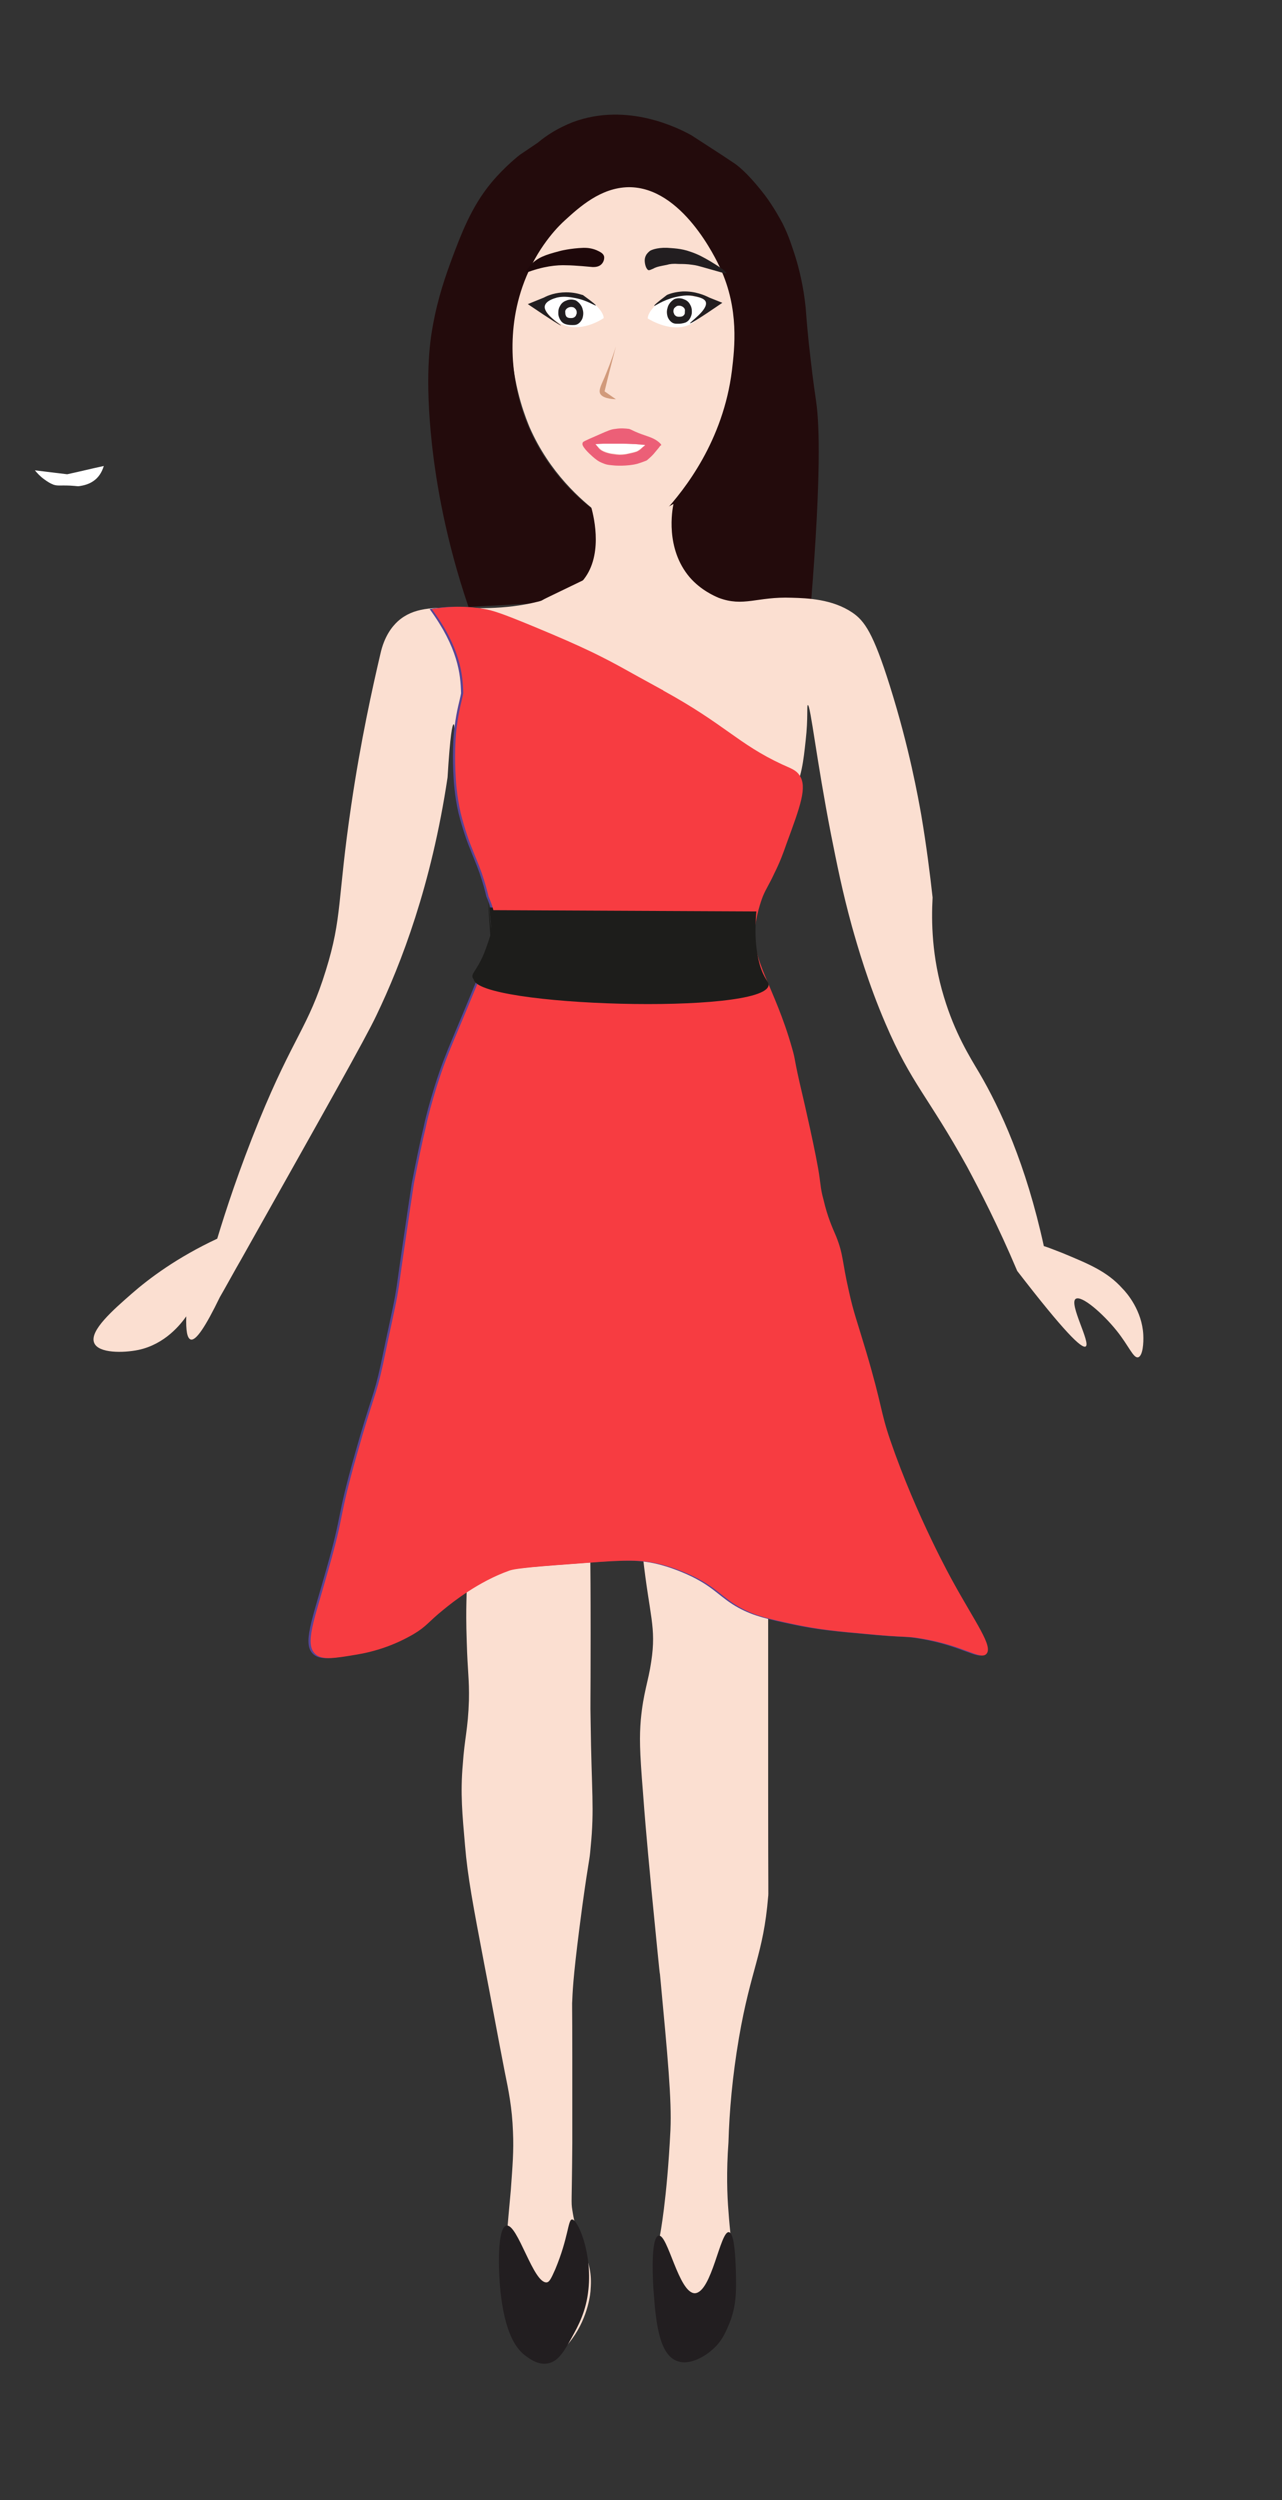 <?xml version="1.0" encoding="utf-8"?>
<!-- Generator: Adobe Illustrator 25.4.1, SVG Export Plug-In . SVG Version: 6.00 Build 0)  -->
<svg version="1.1" id="Layer_1" xmlns="http://www.w3.org/2000/svg" xmlns:xlink="http://www.w3.org/1999/xlink" x="0px" y="0px"
	 viewBox="0 0 293.9 573" style="enable-background:new 0 0 293.9 573;" xml:space="preserve">
<rect x="0" y="0" width="293.9" height="573" fill="#333333" stroke="none"/>
<style type="text/css">
	.st0{fill:#EE7F7F;stroke:#221E20;stroke-miterlimit:10;}
	.st1{fill:#FFFFFF;}
	.st2{display:none;fill:#230B0C;}
	.st3{fill:#221E20;}
	.st4{fill:#D7ECEF;stroke:#221E20;stroke-miterlimit:10;}
	.st5{fill:#CDC5E1;stroke:#221E20;stroke-miterlimit:10;}
	.st6{fill:#0F0C16;stroke:#221E20;stroke-miterlimit:10;}
	.st7{fill:#FBDFD1;}
	.st8{fill:#230B0C;}
	.st9{fill:#4C423E;}
	.st10{fill:#1E080A;}
	.st11{fill:#D19A7B;}
	.st12{fill:#FAC9A2;}
	.st13{fill:#DF7B73;}
	.st14{fill:#EC5F77;}
	.st15{fill:#574596;}
	.st16{fill:#1D1D1B;}
	.st17{fill:#F73C41;}
</style>
<g id="body">
	<path class="st0" d="M293.9,125"/>
	<path class="st1" d="M384.2,57"/>
	<path class="st2" d="M446,54.9"/>
	<path class="st1" d="M415.8,74.6"/>
	<path class="st3" d="M368.6,88.9"/>
	<g>
		<path class="st0" d="M57.2,155.9"/>
		<path class="st0" d="M217.5,158.2"/>
		<path class="st0" d="M217.8,167.2"/>
		<path class="st0" d="M49.6,151.2"/>
		<path class="st0" d="M52.9,152.6"/>
		<path class="st0" d="M76.5,157.6"/>
		<path class="st0" d="M78.5,163.9"/>
		<path class="st0" d="M58.2,135.9"/>
		<path class="st0" d="M49.9,190.1"/>
		<path class="st0" d="M62.6,201.1"/>
		<path class="st0" d="M83.5,172.9"/>
		<path class="st0" d="M250.8,153.2"/>
		<path class="st0" d="M270.4,120.6"/>
		<path class="st0" d="M230.5,140.3"/>
		<path class="st0" d="M234.5,169.2"/>
		<path class="st0" d="M226.2,246.7"/>
		<path class="st0" d="M219.5,295.9"/>
		<path class="st0" d="M174.3,306.9"/>
		<path class="st4" d="M157.6,144.6"/>
		<path class="st5" d="M267.4,171.2"/>
		<path class="st5" d="M247.1,281.6"/>
		<path class="st6" d="M111.1,348.8"/>
		<path class="st6" d="M243.8,393.3"/>
		<path class="st6" d="M242.8,370"/>
		<path class="st7" d="M142.4,488.4"/>
		<path class="st3" d="M189.3,515.6"/>
		<path class="st3" d="M138.1,510.1"/>
		<path class="st7" d="M198.7,503.1"/>
		<path class="st7" d="M207,487.1"/>
		<path class="st7" d="M123.1,138.3c2.1-1.3,4.5-2.7,7.3-4.1c2.5-1.2,4.9-2.1,7-2.8c-0.3-1.9-0.5-4.2-0.5-6.7c0-2.6,0.2-4.9,0.5-6.9
			c-4.1-3.1-11.4-9.4-16-19.9c-0.6-1.5-3.5-8.2-4.1-17.6c-0.3-4.8-0.6-10.8,2.2-18c2.7-7,7-11.2,9-13.2c3.1-3,6.3-6,11.4-7
			c0.7-0.1,3.2-0.6,6.5,0c7.6,1.3,12.3,7.1,14.7,10c6.5,7.8,8,16.2,8.6,20.2c1.7,10.3-0.4,18.5-1.2,21.3
			c-3.9,13.2-12.5,20.9-16.1,23.8c0.2,2.4,0.4,4.9,0.5,7.6c0.1,2.6,0.1,5,0,7.3c2.3,0.9,4.8,1.9,7.4,3.3c2,1.1,3.9,2.2,5.5,3.2
			c-1.9,3.9-3.8,5.1-5.1,5.5c-0.5,0.1-1.5,0.3-3,0.8c-1.4,0.4-2.4,0.9-3.1,1.2c-2.5,0.7-5,1.4-7.5,2.1c-2.8-0.6-5.6-1.1-8.4-1.7
			c-1.6-0.1-4.3-0.5-7.2-2.1c-1.7-0.9-2.9-2-3.8-2.9C126.1,140.6,124.6,139.5,123.1,138.3z"/>
		<path class="st8" d="M107.4,139.1c-5.2-15.3-7.4-28.3-8.4-37.5c-1.6-14.9-0.5-23,0.2-26.8c1.2-6.7,3-11.7,4.4-15.5
			c2-5.3,4.4-11.9,9.1-17.5c3-3.6,6.3-6.2,6.6-6.4c1.3-0.9,2.7-1.8,4-2.7c2-1.7,4.7-3.4,8-4.7c12.6-4.7,24.5,1.5,27.2,3
			c3.2,2.1,6.4,4.1,9.5,6.2c1.8,1.1,4.5,3.8,7.4,7.6c2,2.7,3.3,5.1,4,6.4c1.5,3,2.2,5.4,2.9,7.5c0.9,2.9,1.9,6.9,2.4,11.8
			c0.2,2.6,0.5,6.6,1.1,11.5c0.6,5.4,1.2,9.3,1.3,10c0.8,5.5,1.1,17.5-1.1,45.3c-6.8,0.6-13.5,1.1-20.3,1.7
			c-2.8-1.6-5.7-3.1-8.5-4.7c-1.5-0.6-3-1.2-4.5-1.9l-0.5-15c4.8-5.2,13.6-16.4,15.6-32.5c0.6-5.1,1.7-14-2.7-23.5
			c-0.9-1.9-8.7-18.6-21-18.5c-6.4,0.1-11.3,4.6-14.6,7.6c-1,0.9-5.6,5.2-8.8,12.8c-5.3,12.6-2.7,24.5-1.5,28.9
			c4.1,14.9,14.6,23.1,18,25.5v13.6l-14.3,6.9C117.9,138.6,112.6,138.8,107.4,139.1z"/>
		<path class="st9" d="M69.6,38.8"/>
		<path class="st7" d="M99.4,71.6"/>
		<path class="st10" d="M120.4,62.6c4.1-1.6,7.3-1.9,9.5-1.8c1.8,0,5.9,0.4,5.9,0.4l0,0c0,0,1.1,0.1,1.8-0.4c0.6-0.4,1-1.2,0.9-2
			c-0.1-0.3-0.2-0.7-1.2-1.2c-1.5-0.8-2.9-0.8-3.5-0.8c-3,0.1-5.4,0.7-5.7,0.8c-3,0.8-4.9,1.4-6.5,3.2
			C121,61.5,120.6,62.1,120.4,62.6z"/>
		<path class="st3" d="M147.8,59.7c0-0.8,0.4-1.4,0.5-1.5c0.3-0.4,0.6-0.6,0.7-0.7c0,0,0.9-0.6,3-0.7l0,0c0.2,0,0.6,0,1,0
			c1.1,0.1,3.1,0.1,5.3,0.9c1.8,0.6,3,1.3,4.4,2.1c1.5,0.9,3.9,2.4,3.8,2.8c-0.1,0.2-1.2-0.2-5.5-1.4c-0.7-0.2-1.4-0.4-2.2-0.5
			c-1.3-0.2-2.4-0.2-3.2-0.2c-1.2-0.1-2.1,0-2.7,0.2c-1.5,0.3-2.3,0.4-3.2,0.9c-0.5,0.2-0.8,0.4-1.1,0.3
			C148,61.5,147.8,60.3,147.8,59.7z"/>
		<path class="st3" d="M200.9,109.1"/>
		<path class="st3" d="M74.9,47.5"/>
		<g>
			<path class="st1" d="M148.5,73c0-2.3,4.5-5.4,5.6-5.4c0.5-0.1,0.9,0,1.7,0c0.7,0,2.1,0.1,3.9,0.5c1.6,0.3,2.4,0.5,2.6,0.8
				c0.6,1.2-1.5,4.2-4.2,5.5C154,76.3,149.2,73.4,148.5,73z"/>
			<path class="st1" d="M187.8,75.9"/>
			<path class="st3" d="M150,70.1c-0.1-0.1,0.4-0.6,2.9-2.5l0,0c0.9-0.4,2.1-0.7,3.6-0.8c2.9-0.1,5.1,0.9,6.1,1.4c1,0.4,2,0.8,3,1.2
				c-5.4,3.7-7.3,4.8-7.4,4.7c-0.2-0.2,4.2-3.1,3.6-4.9c-0.3-0.9-2-1.2-3-1.4c-0.6-0.1-1.9-0.2-4,0.3
				C151.9,68.8,150.1,70.2,150,70.1z"/>
			<path class="st3" d="M164.5,72.5"/>
			<path class="st1" d="M165.6,72.9"/>
			<path class="st3" d="M153,70.7c-0.1,0.3-0.2,0.9,0,1.7c0,0.1,0.3,1.1,1.2,1.6c0.4,0.2,0.7,0.2,1.2,0.2c0.4,0,1,0,1.8-0.3
				c0.2-0.1,0.6-0.3,0.9-0.8c0.4-0.6,0.5-1.2,0.5-1.4c0-0.3,0.1-1.1-0.4-1.9c-0.4-0.8-1.1-1.1-1.4-1.2c-0.2-0.1-1.2-0.5-2.3,0
				C154.6,68.6,153.3,69.2,153,70.7z"/>
			<path class="st1" d="M155.3,70.1c0.4-0.1,0.8,0,1,0.1s0.4,0.2,0.6,0.5s0.1,0.6,0.1,0.8c0,0.3,0,0.5-0.2,0.7
				c-0.3,0.4-0.8,0.4-1.1,0.4s-0.6,0-0.9-0.3c-0.3-0.2-0.3-0.6-0.4-0.7c0-0.1-0.1-0.6,0.2-1C154.9,70.3,155.2,70.1,155.3,70.1z"/>
			<path class="st1" d="M152.1,69.3"/>
		</g>
		<g>
			<path class="st1" d="M138.4,72.9c-0.1-2.3-4.6-5.3-5.7-5.4c-0.5,0-0.9,0-1.7,0c-0.7,0-2.1,0.1-3.9,0.5c-1.6,0.4-2.4,0.5-2.6,0.9
				c-0.6,1.2,1.6,4.2,4.3,5.4C133,76.3,137.7,73.4,138.4,72.9z"/>
			<path class="st3" d="M136.6,70c0-0.1-0.5-0.6-3-2.4c0,0,0,0-0.1,0c-0.9-0.3-2.1-0.6-3.7-0.6c-2.4,0-4.2,0.7-5.1,1.2
				c-1.2,0.5-2.5,1-3.7,1.5c5.6,3.8,7.6,5,7.6,4.9c0.1-0.1-4.1-2.6-3.7-4.5c0.3-1.2,2.1-1.7,2.8-1.9c0.5-0.1,1.7-0.4,4.1,0.1
				C134.6,68.8,136.5,70.2,136.6,70z"/>
			<path class="st3" d="M122.1,72.8"/>
			<path class="st1" d="M121,73.1"/>
			<path class="st3" d="M133.6,71c0.1,0.3,0.2,0.9,0,1.7c0,0.1-0.3,1.1-1.2,1.6c-0.4,0.2-0.7,0.2-1.2,0.2c-0.4,0-1.1,0-1.8-0.3
				c-0.2-0.1-0.6-0.3-0.9-0.8c-0.4-0.6-0.5-1.2-0.5-1.4c0-0.3-0.1-1.1,0.4-1.9c0.4-0.8,1.1-1.1,1.4-1.2c0.2-0.1,1.2-0.5,2.3,0
				C132,68.9,133.3,69.5,133.6,71z"/>
			<path class="st1" d="M131.3,70.4c-0.4-0.1-0.8,0-1,0.1s-0.4,0.2-0.6,0.5c-0.2,0.3-0.1,0.6-0.1,0.8c0,0.3,0.1,0.5,0.2,0.7
				c0.3,0.4,0.8,0.4,1.1,0.4c0.2,0,0.6,0,0.9-0.3c0.3-0.2,0.3-0.6,0.4-0.7c0-0.1,0.1-0.6-0.2-1C131.7,70.5,131.4,70.4,131.3,70.4z"
				/>
			<path class="st1" d="M134.5,69.5"/>
			<path class="st3" d="M152,59.7"/>
		</g>
		<path class="st3" d="M164,67.6"/>
	</g>
	<path class="st11" d="M141.2,79.4c-1,3.2-2,5.6-2.7,7.3c-0.7,1.6-1.4,2.9-0.8,3.7c0.8,1.1,3.5,1.1,3.5,1.1l0,0c0,0-0.9-0.6-2.6-1.8
		C139.4,86.3,140.3,82.9,141.2,79.4z"/>
	<path class="st12" d="M-56.2-34c-28-4.7-55.9-9.5-83.8-14.3"/>
	<path class="st1" d="M523.6,93.5"/>
	<path class="st7" d="M117.9,461.8"/>
	<path class="st7" d="M156.9,459.2"/>
	<path class="st7" d="M126.7,517.3"/>
	<g>
		<path class="st1" d="M-14.5,90.2c0.2-0.4,0.7-1.2,1.6-1.8c0.2-0.2,0.8-0.5,1.8-0.8c1.4-0.3,1.8,0,3.9,0.1c2.2,0,2.8-0.2,4.3,0.2
			c0.5,0.2,1,0.4,1.2,0.6c0.1,0.2,0.3,0.5,0.7,0.8s0.8,0.4,1,0.4C-4.8,89.9-9.6,90.1-14.5,90.2z"/>
		<path class="st1" d="M8,107.8c0.5,0.6,1.2,1.4,2.2,2.1c0.7,0.5,1.3,0.9,2.1,1.2c1,0.3,1.3,0.1,3.8,0.2c1.8,0.1,1.6,0.2,2.2,0.1
			c0.5-0.1,2.4-0.3,3.9-1.8c1-1,1.4-2.2,1.6-2.8c-2.8,0.6-5.6,1.3-8.4,1.9C12.9,108.4,10.4,108.1,8,107.8z"/>
		<path class="st13" d="M139.2,96.5"/>
	</g>
	<path class="st7" d="M126.5,137c-16.8,5.4-28.2-1-35.3,5.4c-1.3,1.2-3.1,3.4-4,7.5c-1.8,7.7-4.5,19.8-6.7,34.8
		c-3.2,21.7-2,25.5-5.8,37.7c-4,13-7.4,15.1-15.3,34.4c-4.6,11.3-7.7,20.8-9.6,27.1c-9.2,4.3-15.6,9.1-19.6,12.6
		c-4.1,3.6-9.8,8.5-8.6,11.3c1,2.4,6.7,2.3,10.1,1.6c6.2-1.3,9.8-6,11-7.7c-0.1,3.3,0.2,5,1,5.3c1.2,0.4,3.4-2.9,6.7-9.7
		c1-1.7,3.8-6.8,4.8-8.5c19-33.8,28.6-50.8,31.1-56.1c5.7-11.9,12.6-29.8,16.3-54.5c0.6-9.9,1.1-12.2,1.4-12.2
		c0.6,0-0.8,9.1,4.3,17.4c1.5,2.4,2.4,2.9,3.6,5.7c1.6,3.6,2.1,7.1,2.1,11.8c0.1,5.3,0.1,11.4-2.1,19.9c-1.3,4.9-1.9,5.1-7.4,18.5
		c-3.4,8.4-5.1,12.6-5.8,15.1c-0.6,2.2-1.9,7-1.9,26.3c0,10.1,0,17.9,1,28.8c0.6,7,1.3,14.5,3.4,24.3c3,14.5,5.4,16.8,5.8,27.1
		c0.1,4.7-0.3,6.7,0,15.4c0.2,7,0.6,8.5,0.5,13.4c-0.2,6.6-1,8.7-1.4,14.6c-0.6,6.8-0.1,11.6,0.5,18.6c0.6,7.3,1.9,14,4.4,27.2
		c1.6,8.2,3.1,16.5,4.7,24.7c0.9,4.4,1.7,8.3,1.9,13.8c0.2,4.4-0.1,7.8-0.5,13.4c-0.3,3.4-0.6,6.2-1.4,16.3c-0.3,3.7-0.5,6,0,9.2
		c0.4,2.8,1,5.8,3.4,8.5c0.6,0.6,3.9,4.4,7.7,3.7c0.5-0.1,2.1-0.5,4.4-3.7c3.7-5.1,4.2-10.6,4.2-11.3c0.6-7.4-2.8-8.9-4.2-18.2
		c-0.3-1.9-0.1-1.3,0-15.4c0-3.6,0-9,0-19.8c0-12.2-0.1-11.8,0-13c0.1-2.8,0.4-7.3,2.3-21.5c1.6-11.6,1.6-9.8,1.9-13.4
		c0.9-9,0.2-12.6,0-28.8c-0.1-5.4,0-2.2,0-20.3c0-19.5-0.2-19.5,0-24.7c0.6-19.5,2.2-15.7,2.4-26.3c0-0.8,0.1-5.5,2.4-10.9
		c0.7-1.6,2.2-5,3.4-4.9c1.6,0.2,1.7,7.1,1.9,15c0.4,11.7,0.7,23.5,1.9,34.4c1.5,13.5,3.1,16,1.9,23.9c-0.7,4.8-1.8,7-2.4,13.4
		c-0.3,3.8-0.3,6.8,0.5,16.6c0.8,10.9,1.7,19.4,1.9,21.9c1.3,13.1,1.9,19.6,2,19.8c1.8,19.2,2.7,28.7,2.4,35.7
		c-0.8,16.1-2.4,24.1-2.4,24.1c-0.8,4.1-2.3,11.1,0,18.8c1.2,3.9,2.7,5.9,4.7,6.9s4.6,1.1,6.7,0c2.5-1.3,3.6-4,4.3-6.9
		c2.2-8.7,0.6-15.5,0-24.3c-0.3-3.6-0.5-9,0-15.8c0.2-7.1,0.9-15.1,2.4-23.9c2.7-15.8,5.6-19.1,6.7-32.4c0.1-0.7,0-0.2,0-23.9
		c0-7.4,0-14.9,0-22.3c0-20.1,0-19.8,0-20.3c0.2-9.7,1-16.8,3.6-35.2c5.4-38.9,5.6-34.6,6-41.7c0.3-5.3,1.7-30.2-3.9-44.4
		c-0.4-1.1-2.7-6.5-5.2-14.2c-1.6-4.9-2.4-7.4-2.9-9.5c-1.1-5.3-0.8-10.9,0-21.9c0.5-7,0.9-8.8,1.9-10.9c2-4,3.7-3.7,6-8
		c2.2-4.1,2.6-8.1,3.1-12.7c0.6-5.2,0.2-8.1,0.5-8.1c0.6-0.1,2,12.7,5.3,29.6c1.4,7,2.6,13.1,4.8,21.1c1.3,4.6,3.7,13,7.7,22.3
		c5.9,13.8,9.8,16.7,18.7,32.8c2.9,5.4,7.1,13.5,11.5,23.9c10.8,14,14.8,17.9,15.7,17.3c1.2-0.8-3.9-9.8-2.3-10.9
		c1.3-0.9,6.1,3.2,9.4,7.3c2.8,3.5,3.8,6.3,4.9,6.1c1.1-0.3,1.3-3.3,1.2-5.2c-0.3-5.5-3.7-9.5-4.8-10.6c-3.5-3.9-7.7-5.6-13.7-8.1
		c-1.8-0.7-3.3-1.3-4.3-1.6c-4.1-18.8-10-31.5-14.8-39.7c-2.2-3.7-5.6-9.1-8.1-17.4c-2.8-9.2-2.9-17.3-2.6-22.8
		c-0.6-5.4-1.4-11.8-2.6-18.9c-0.7-3.9-2.7-15.3-7.2-29.6c-3.8-12.1-5.8-14.9-8.6-16.8c-4.6-3.1-10.3-3.3-13.9-3.4
		c-8-0.3-11,2.2-16.8,0c-0.9-0.4-4-1.7-6.6-4.7c-5.6-6.6-4-15.4-3.7-16.8c-2.5,1.4-5,2.7-7.4,4.1c-3.8-1.2-7.7-2.3-11.5-3.5
		c0.8,2.8,2.8,11.7-2.1,17.2C131.1,135.3,129,136.2,126.5,137z"/>
	<g>
		<path class="st14" d="M133.6,101.5c-0.1-0.2,0.3-0.4,3.3-1.7c2.7-1.2,3.2-1.4,4.2-1.5c1.2-0.2,2.3-0.1,3.1,0
			c0.1,0,0.2,0.1,0.3,0.1c1.4,0.7,2.5,1.1,3.4,1.4c0.8,0.3,2,0.6,3.1,1.5c0.6,0.5,0.6,0.7,0.6,0.7c-0.2,0.4-1.6,0.2-4.2,0.1
			c-1.4,0-2.8,0-4.2,0c-3.2,0-3.5,0.1-4.8,0C136.1,102.1,133.7,102,133.6,101.5z"/>
		<path class="st14" d="M133.6,101.5c-0.5,0.6,1.4,2.4,2.2,3.1s1.4,1.2,2.5,1.6c0.9,0.4,1.7,0.4,2.7,0.5c0,0,2.8,0.2,5.1-0.4
			c1-0.3,2-0.7,2-0.7c0.1,0,0.1-0.1,0.2-0.1c0.7-0.6,1.4-1.2,2-2c0.4-0.5,0.8-0.9,1.1-1.4c-1.8-0.5-2.9-0.3-3.5,0
			c-0.8,0.4-0.8,0.9-1.9,1.4c-0.8,0.3-1.5,0.4-2.4,0.6c-0.5,0.1-1.3,0.2-2.2,0.1s-1.5-0.2-1.8-0.3c-0.5-0.1-1.1-0.3-1.6-0.6
			c-0.9-0.5-0.8-0.9-1.5-1.4C135.6,101.2,133.9,101.1,133.6,101.5z"/>
		<path class="st1" d="M136.5,101.8l1.5,1.4l1.6,0.6l2.4,0.3l1.6-0.1l2.4-0.6c0.6-0.4,1.3-0.9,1.9-1.4c-0.7-0.1-1.4-0.1-2.1-0.2
			c-1,0-2-0.1-2.9-0.1H141h-2.7L136.5,101.8L136.5,101.8z"/>
	</g>
	<path class="st3" d="M116.1,510.1c-2.1,0.4-2,10.2-1.2,16.5c1.2,9.2,3.9,12,5.4,13.2c0.8,0.6,2.9,2.3,5.2,1.9
		c2.5-0.4,3.9-2.9,5.6-6c1.5-2.7,3.3-6,3.8-11c0.9-8.4-2.5-16.2-3.8-16c-0.9,0.1-0.8,4.2-3.8,11.4c-1,2.3-1.4,2.9-1.9,3
		C122.3,523.6,118.7,509.6,116.1,510.1z"/>
	<path class="st3" d="M151,512.4c-1.6,0.3-1.5,7.7-1.2,12.2c0.5,6.8,1.1,15.2,5.6,16.6c3.3,1.1,7.2-2,7.7-2.5
		c2.2-1.8,3.1-3.8,3.9-5.7c1.9-4.3,1.8-8.1,1.7-12.4c-0.1-3-0.3-8.8-1.6-9c-2-0.3-3.9,13.8-7.8,14C155.6,525.6,153.1,512,151,512.4z
		"/>
	<path class="st3" d="M117.5,520.6"/>
	<path class="st3" d="M122.4,522"/>
</g>
<g id="purpledress">
	<path class="st15" d="M98.5,139.6c2.9-0.5,7.1-0.9,12.1,0c1.8,0.3,3.8,0.9,11.5,4.1c6,2.5,9,3.8,13.4,5.9c5.7,2.8,6.8,3.6,15.8,8.5
		c0.1,0,0.2,0.1,0.3,0.2c14.2,7.8,17.1,12.2,27.2,16.9c2.2,1,3.2,1.3,4,2.5c1.8,2.7,0.2,7-3,15.7c-0.8,2.3-1.5,4.2-2.8,6.8
		c-1.2,2.6-1.8,3.3-2.6,5.2c0,0-1.3,3.2-1.8,7.1c-1,7.5,4.5,13.6,8.5,27.8c0.9,3.1,0.2,1.5,2.4,10.8c0,0,3.3,14.1,3.9,18.9
		c0,0.1,0.1,0.7,0.2,1.5c0.1,0.9,0.3,2.1,0.7,3.5c0.9,3.9,2,6.3,2.9,8.4c1.7,4.3,1.3,5.5,2.9,12.5c1.1,5,1.8,6.6,4,14
		c3.7,12.5,3.2,13.5,5.5,20.2c6,17.5,14.3,32.3,14.3,32.3c5.2,9.5,9.4,15,7.7,16.7c-1.4,1.4-5.1-1.9-14.6-3.5
		c-3.9-0.7-3.6-0.2-12.8-1.1c-6.8-0.6-10.8-1-16.1-2.1c-6.2-1.3-9.3-2-12.8-3.9c-4.2-2.3-5.2-4.4-10.6-7.1c-3.3-1.6-6-2.4-7.1-2.7
		c-4.8-1.3-8.4-1.2-17.5-0.5c-10.9,0.8-16.3,1.2-17.9,1.8c-7,2.5-12.8,7.1-15,8.9c-3.6,2.9-3.8,3.8-7,5.7c-1.1,0.6-5.7,3.4-12.8,4.6
		c-5.3,0.9-8,1.3-9.5,0c-2.7-2.3-0.4-7.7,2.9-19.5c3.9-13.6,2.1-10.8,6.6-26.6c3.6-12.8,4.3-13,5.9-20.4c1.7-8.3,2.7-12.4,3.3-15.8
		c0.5-2.9,0.5-3.4,1.6-10.9c0.9-6.3,1.7-11.5,2.2-14.8c1-5.2,1.9-9.5,2.7-12.8c0.6-2.9,1.4-5.7,2.5-9.3c1.5-4.8,2.9-8.2,4-10.8
		c2.8-6.6,5.7-13.7,8.9-21.4c0.2-0.9,0.5-1.9,0.6-3c0.3-3.7-0.8-6.6-1.6-8.4c-0.3-1.3-0.8-3.2-1.6-5.5c-0.9-2.5-1.4-3.5-2.2-5.6
		c-0.6-1.4-1.7-4.5-2.6-8.1c-0.9-4-1.1-7.2-1.2-9.6c-0.2-4.9,0.1-8.6,0.3-10c0.5-4.1,1.2-6.1,1.5-7.8
		C105.6,154.5,105,148.5,98.5,139.6z"/>
	<path class="st16" d="M112.2,208c20.3,0.1,40.6,0.2,60.9,0.3c-0.1,1-0.2,2.5-0.2,4.3c0,1.9,0.1,4.8,1,8c1,3.3,2.1,3.8,2,4.6
		c-0.8,6.9-67.2,4.9-67.6-1.4c-0.1-0.9,1.6-2.1,3.2-6.7c0.4-1.1,0.7-2,0.9-2.7c-0.3-4.2-0.5-7.5-0.5-7.6c0.1,0,0.6,6,0.7,6
		c0,0,0-0.6-0.1-1.9C112.4,209.9,112.3,208.9,112.2,208z"/>
</g>
<g id="reddress">
	<path class="st17" d="M99,139.6c2.9-0.5,7.1-0.9,12.1,0c1.8,0.3,3.8,0.9,11.5,4.1c6,2.5,9,3.8,13.4,5.9c5.7,2.8,6.8,3.6,15.8,8.5
		c0.1,0,0.2,0.1,0.3,0.2c14.2,7.8,17.1,12.2,27.2,16.9c2.2,1,3.2,1.3,4,2.5c1.8,2.7,0.2,7-3,15.7c-0.8,2.3-1.5,4.2-2.8,6.8
		c-1.2,2.6-1.8,3.3-2.6,5.2c0,0-1.3,3.2-1.8,7.1c-1,7.5,4.5,13.6,8.5,27.8c0.9,3.1,0.2,1.5,2.4,10.8c0,0,3.3,14.1,3.9,18.9
		c0,0.1,0.1,0.7,0.2,1.5c0.1,0.9,0.3,2.1,0.7,3.5c0.9,3.9,2,6.3,2.9,8.4c1.7,4.3,1.3,5.5,2.9,12.5c1.1,5,1.8,6.6,4,14
		c3.7,12.5,3.2,13.5,5.5,20.2c6,17.5,14.3,32.3,14.3,32.3c5.2,9.5,9.4,15,7.7,16.7c-1.4,1.4-5.1-1.9-14.6-3.5
		c-3.9-0.7-3.6-0.2-12.8-1.1c-6.8-0.6-10.8-1-16.1-2.1c-6.2-1.3-9.3-2-12.8-3.9c-4.2-2.3-5.2-4.4-10.6-7.1c-3.3-1.6-6-2.4-7.1-2.7
		c-4.8-1.3-8.4-1.2-17.5-0.5c-10.9,0.8-16.3,1.2-17.9,1.8c-7,2.5-12.8,7.1-15,8.9c-3.6,2.9-3.8,3.8-7,5.7c-1.1,0.6-5.7,3.4-12.8,4.6
		c-5.3,0.9-8,1.3-9.5,0c-2.7-2.3-0.4-7.7,2.9-19.5c3.9-13.6,2.1-10.8,6.6-26.6c3.6-12.8,4.3-13,5.9-20.4c1.7-8.3,2.7-12.4,3.3-15.8
		c0.5-2.9,0.5-3.4,1.6-10.9c0.9-6.3,1.7-11.5,2.2-14.8c1-5.2,1.9-9.5,2.7-12.8c0.6-2.9,1.4-5.7,2.5-9.3c1.5-4.8,2.9-8.2,4-10.8
		c2.8-6.6,5.7-13.7,8.9-21.4c0.2-0.9,0.5-1.9,0.6-3c0.3-3.7-0.8-6.6-1.6-8.4c-0.3-1.3-0.8-3.2-1.6-5.5c-0.9-2.5-1.4-3.5-2.2-5.6
		c-0.6-1.4-1.7-4.5-2.6-8.1c-0.9-4-1.1-7.2-1.2-9.6c-0.2-4.9,0.1-8.6,0.3-10c0.5-4.1,1.2-6.1,1.5-7.8
		C106.1,154.5,105.5,148.4,99,139.6z"/>
	<path class="st16" d="M112.5,208.6c20.3,0.1,40.6,0.2,60.9,0.3c-0.1,1-0.2,2.5-0.2,4.3c0,1.9,0.1,4.8,1,8c1,3.3,2.1,3.8,2,4.6
		c-0.8,6.9-67.2,4.9-67.6-1.4c-0.1-0.9,1.3-1.9,3.2-6.7c0.6-1.4,1-2.6,1.2-3.4c-0.3-2.3-0.6-4.5-0.9-6.8c0.4,4,0.7,6,0.7,6
		s0-0.6-0.1-1.9C112.7,210.6,112.6,209.6,112.5,208.6z"/>
</g>
</svg>
